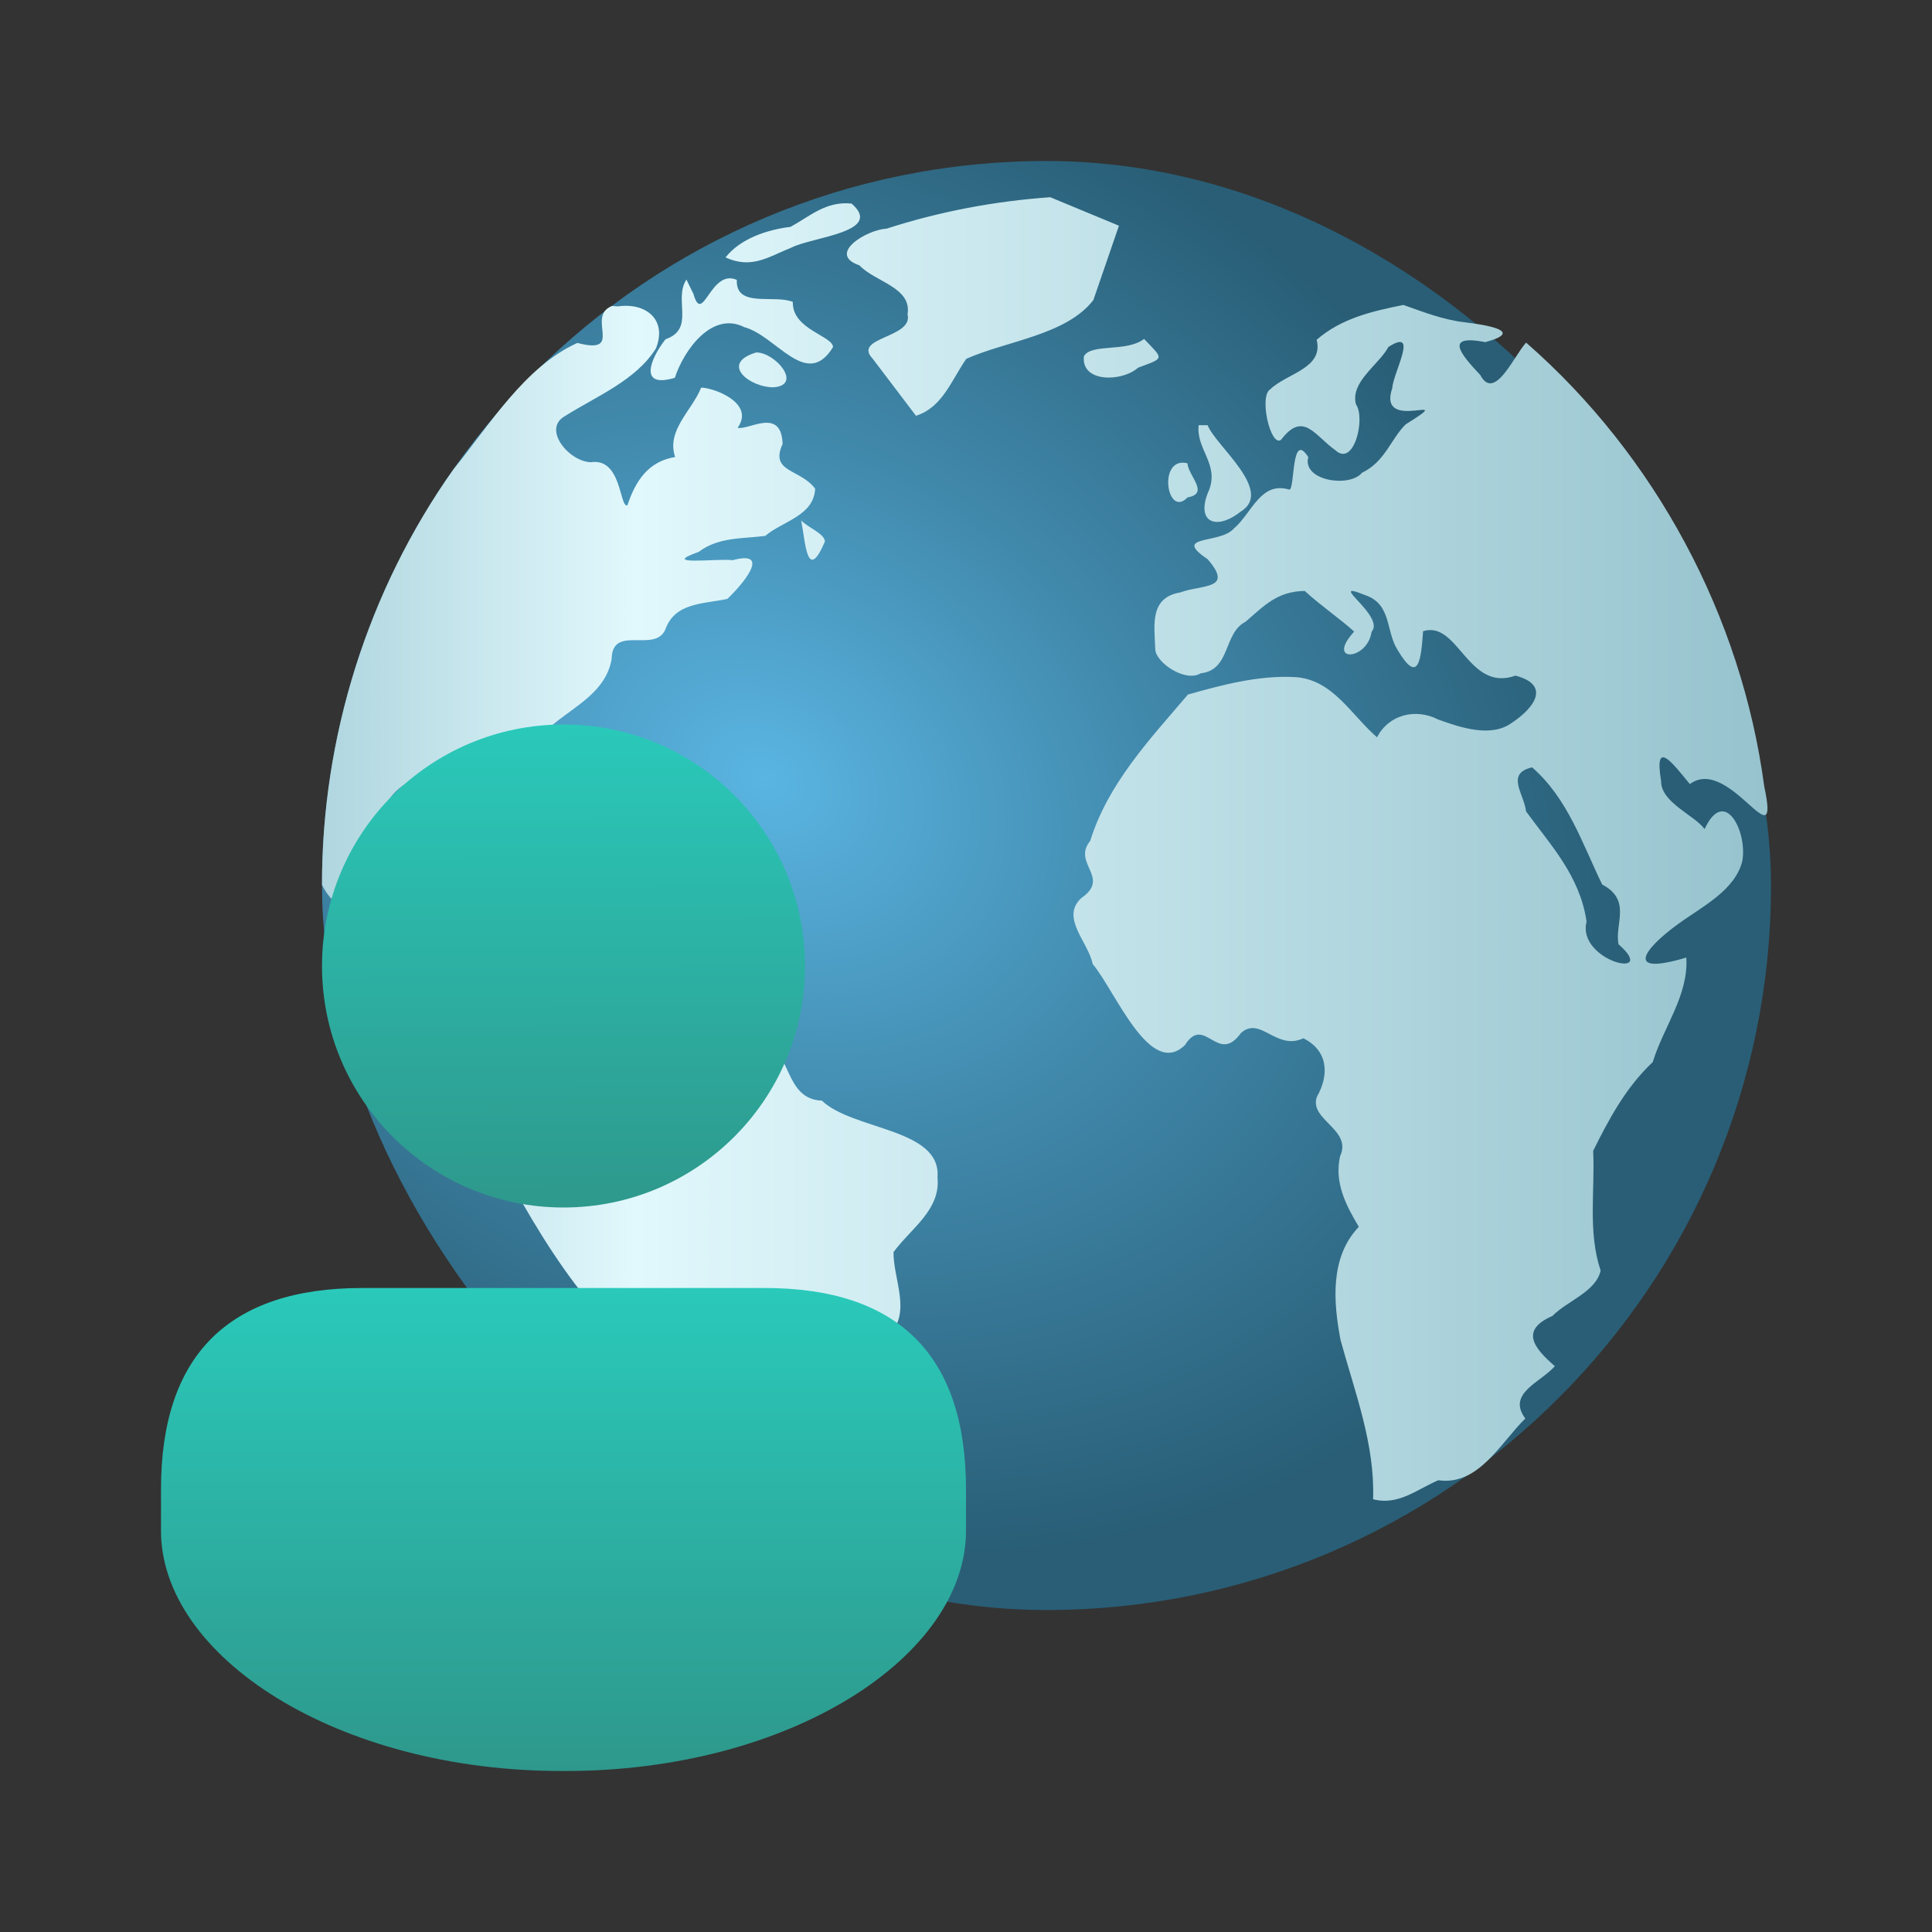 <?xml version="1.0" encoding="UTF-8" standalone="no"?>
<!-- Created with Inkscape (http://www.inkscape.org/) -->

<svg
   width="24"
   height="24"
   viewBox="0 0 24 24"
   version="1.1"
   id="svg2535"
   inkscape:version="1.3.2 (091e20ef0f, 2023-11-25, custom)"
   sodipodi:docname="preferences-online-accounts.svg"
   xmlns:inkscape="http://www.inkscape.org/namespaces/inkscape"
   xmlns:sodipodi="http://sodipodi.sourceforge.net/DTD/sodipodi-0.dtd"
   xmlns:xlink="http://www.w3.org/1999/xlink"
   xmlns="http://www.w3.org/2000/svg"
   xmlns:svg="http://www.w3.org/2000/svg">
  <rect x="0" y="0" width="24" height="24" fill="#333333" stroke="none"/>
  <sodipodi:namedview
     id="namedview2537"
     pagecolor="#ffffff"
     bordercolor="#000000"
     borderopacity="0.25"
     inkscape:showpageshadow="2"
     inkscape:pageopacity="0.0"
     inkscape:pagecheckerboard="0"
     inkscape:deskcolor="#d1d1d1"
     inkscape:document-units="px"
     showgrid="false"
     inkscape:zoom="34.166667"
     inkscape:cx="11.985366"
     inkscape:cy="12"
     inkscape:window-width="1920"
     inkscape:window-height="1017"
     inkscape:window-x="0"
     inkscape:window-y="0"
     inkscape:window-maximized="1"
     inkscape:current-layer="svg2535" />
  <defs
     id="defs2532">
    <radialGradient
       id="radialGradient875"
       cx="20.107"
       cy="28.705"
       r="28"
       gradientTransform="matrix(0.355,0.201,-0.158,0.28,6.889,-2.409)"
       gradientUnits="userSpaceOnUse">
      <stop
         stop-color="#5ab5e2"
         offset="0"
         id="stop2" />
      <stop
         stop-color="#4189ac"
         offset=".459"
         id="stop4" />
      <stop
         stop-color="#295e76"
         offset="1"
         id="stop6" />
    </radialGradient>
    <linearGradient
       id="linearGradient883"
       x1="4"
       x2="59.861"
       y1="31.36"
       y2="31.36"
       gradientTransform="matrix(0.321,0,0,0.321,2.715,0.714)"
       gradientUnits="userSpaceOnUse">
      <stop
         stop-color="#b0d6df"
         offset="0"
         id="stop9" />
      <stop
         stop-color="#e1f8fc"
         offset=".217"
         id="stop11" />
      <stop
         stop-color="#96c3ce"
         offset="1"
         id="stop13" />
    </linearGradient>
    <linearGradient
       inkscape:collect="always"
       xlink:href="#linearGradient2131"
       id="linearGradient3853"
       x1="10"
       y1="13"
       x2="10"
       y2="19"
       gradientUnits="userSpaceOnUse"
       gradientTransform="translate(-3,3)" />
    <linearGradient
       inkscape:collect="always"
       xlink:href="#linearGradient2131"
       id="linearGradient2320"
       x1="8.562"
       y1="1.3"
       x2="8.581"
       y2="8.247"
       gradientUnits="userSpaceOnUse"
       gradientTransform="matrix(0.872,0,0,0.872,-0.385,7.846)" />
    <linearGradient
       inkscape:collect="always"
       id="linearGradient2131">
      <stop
         style="stop-color:#2ac9ba;stop-opacity:1;"
         offset="0"
         id="stop2127" />
      <stop
         style="stop-color:#2e988c;stop-opacity:1"
         offset="1"
         id="stop2129" />
    </linearGradient>
  </defs>
  <rect
     x="4"
     y="2"
     width="18"
     height="18"
     rx="9"
     ry="9"
     fill="url(#radialGradient875)"
     id="rect30"
     style="fill:url(#radialGradient875);stroke-width:0.321" />
  <path
     d="m 13.047,2.45 c -0.694,0.049 -1.373,0.177 -2.035,0.391 -0.236,0.009 -0.75,0.313 -0.335,0.456 0.193,0.206 0.653,0.271 0.597,0.608 0.074,0.296 -0.688,0.282 -0.434,0.55 0.18,0.237 0.36,0.473 0.539,0.71 C 11.711,5.059 11.82,4.719 12.004,4.457 12.517,4.231 13.243,4.163 13.582,3.728 13.688,3.42 13.794,3.112 13.9,2.804 13.616,2.686 13.331,2.568 13.047,2.45 Z m -2.468,0.079 C 10.261,2.495 10.057,2.69 9.82,2.818 9.528,2.854 9.198,2.963 9.013,3.198 9.341,3.347 9.548,3.188 9.831,3.076 10.093,2.941 10.987,2.885 10.579,2.529 Z M 8.527,3.473 C 8.363,3.723 8.641,4.084 8.267,4.215 8.083,4.448 7.921,4.832 8.383,4.693 8.496,4.347 8.846,3.861 9.246,4.064 c 0.402,0.108 0.774,0.783 1.102,0.248 C 10.348,4.173 9.837,4.092 9.849,3.751 9.621,3.654 9.136,3.831 9.153,3.477 8.825,3.331 8.73,4.057 8.614,3.651 8.585,3.592 8.556,3.532 8.527,3.473 Z m 8.907,0.315 c -0.388,0.078 -0.772,0.166 -1.078,0.433 0.089,0.356 -0.37,0.416 -0.574,0.613 -0.148,0.084 0.003,0.729 0.132,0.629 0.276,-0.364 0.419,-0.05 0.675,0.13 0.231,0.214 0.377,-0.398 0.255,-0.571 -0.072,-0.278 0.278,-0.484 0.404,-0.712 0.385,-0.247 0.06,0.315 0.047,0.511 -0.194,0.58 0.862,0.017 0.166,0.451 -0.187,0.187 -0.255,0.463 -0.542,0.601 -0.155,0.189 -0.746,0.1 -0.667,-0.195 -0.216,-0.339 -0.163,0.407 -0.236,0.404 -0.358,-0.107 -0.464,0.293 -0.689,0.484 -0.172,0.197 -0.778,0.075 -0.325,0.381 0.33,0.381 -0.066,0.311 -0.339,0.412 -0.386,0.066 -0.322,0.403 -0.312,0.706 0.006,0.167 0.376,0.416 0.564,0.299 0.375,-0.04 0.28,-0.5 0.557,-0.64 0.23,-0.197 0.392,-0.379 0.737,-0.383 0.16,0.152 0.482,0.381 0.613,0.505 -0.361,0.393 0.166,0.361 0.216,0.003 0.178,-0.197 -0.586,-0.661 -0.082,-0.457 0.334,0.11 0.257,0.451 0.405,0.681 0.264,0.446 0.292,0.113 0.317,-0.232 0.438,-0.138 0.557,0.763 1.148,0.552 0.443,0.116 0.233,0.403 -0.047,0.587 -0.255,0.186 -0.636,0.059 -0.916,-0.043 -0.277,-0.142 -0.611,-0.061 -0.757,0.222 -0.324,-0.28 -0.553,-0.724 -1.024,-0.748 -0.446,-0.023 -0.895,0.095 -1.325,0.217 -0.476,0.559 -0.992,1.104 -1.214,1.818 -0.23,0.283 0.263,0.453 -0.112,0.711 -0.261,0.244 0.089,0.545 0.143,0.819 0.281,0.333 0.712,1.43 1.146,1.006 0.244,-0.386 0.406,0.253 0.694,-0.148 0.242,-0.221 0.438,0.222 0.777,0.064 0.302,0.15 0.328,0.445 0.168,0.727 -0.102,0.286 0.443,0.404 0.288,0.738 -0.073,0.327 0.07,0.604 0.233,0.877 -0.361,0.377 -0.317,0.935 -0.227,1.407 0.177,0.647 0.429,1.296 0.404,1.977 0.316,0.083 0.549,-0.126 0.811,-0.236 0.499,0.071 0.77,-0.462 1.08,-0.767 -0.233,-0.313 0.191,-0.448 0.367,-0.65 -0.262,-0.227 -0.436,-0.447 -0.03,-0.624 0.187,-0.19 0.538,-0.298 0.599,-0.563 -0.161,-0.48 -0.069,-0.991 -0.093,-1.488 0.199,-0.401 0.41,-0.793 0.74,-1.102 0.132,-0.434 0.448,-0.833 0.417,-1.299 -0.77,0.23 -0.537,-0.098 -0.111,-0.41 0.296,-0.217 0.717,-0.42 0.807,-0.79 0.065,-0.365 -0.221,-0.932 -0.469,-0.396 -0.121,-0.171 -0.546,-0.33 -0.54,-0.598 -0.091,-0.541 0.146,-0.216 0.357,0.039 0.491,-0.364 1.132,1.004 0.924,0.028 C 21.634,7.655 20.563,5.658 18.958,4.256 18.811,4.412 18.566,4.995 18.389,4.659 18.137,4.392 17.939,4.151 18.452,4.25 18.954,4.114 18.454,4.034 18.191,4.003 17.927,3.972 17.682,3.876 17.433,3.788 Z M 7.603,3.801 C 7.27,3.929 7.768,4.417 7.172,4.26 6.519,4.556 6.084,5.275 5.63,5.834 4.571,7.33 3.996,9.159 4,10.992 c 0.174,0.359 0.602,0.48 0.922,0.678 0.325,0.111 0.735,0.094 0.897,0.454 0.181,0.19 0.424,0.444 0.683,0.465 0.398,-0.127 0.454,0.233 0.253,0.5 -0.022,0.292 -0.347,0.528 -0.311,0.785 0.072,0.288 -0.362,0.605 -0.069,0.868 0.308,0.551 0.638,1.085 1.054,1.561 0.259,0.227 0.228,0.54 0.199,0.852 -0.103,0.33 0.209,0.521 0.376,0.76 -0.408,0.748 0.697,0.897 1.159,1.224 0.232,-0.213 0.251,-0.557 0.637,-0.566 0.234,-0.164 0.284,-0.534 0.444,-0.78 -0.005,-0.261 -0.172,-0.505 0.099,-0.79 0.205,-0.173 0.627,-0.058 0.703,-0.418 0.278,-0.286 0.053,-0.683 0.053,-1.03 0.216,-0.296 0.588,-0.523 0.547,-0.931 0.047,-0.609 -1.051,-0.582 -1.437,-0.952 C 9.734,13.658 9.83,13.01 9.46,12.924 9.093,12.942 8.959,12.655 8.829,12.362 8.627,12.224 8.246,12.505 8.035,12.332 7.795,12.206 7.58,11.734 7.31,12.029 6.955,12.286 6.605,12.548 6.268,12.117 6.05,11.92 6.324,11.361 6.015,11.396 5.354,11.635 6.224,10.437 5.606,10.596 5.459,10.825 5.178,11.179 4.905,10.908 4.631,10.779 4.766,10.359 4.779,10.108 4.79,9.814 5.162,9.667 5.376,9.533 5.791,9.718 5.706,9.166 6.052,9.351 6.389,9.279 6.54,9.818 6.677,9.838 6.757,9.573 6.612,9.184 6.859,9.009 7.147,8.767 7.527,8.594 7.598,8.187 7.604,7.752 8.132,8.118 8.264,7.822 8.384,7.482 8.737,7.504 9.035,7.44 9.198,7.288 9.607,6.823 9.101,6.959 8.917,6.934 8.175,7.033 8.679,6.856 8.927,6.668 9.228,6.694 9.506,6.657 9.726,6.471 10.109,6.409 10.126,6.071 9.944,5.823 9.558,5.871 9.722,5.515 9.706,5.051 9.297,5.349 9.163,5.314 9.381,5.01 8.879,4.819 8.71,4.815 8.596,5.101 8.274,5.348 8.387,5.677 8.052,5.732 7.894,5.975 7.794,6.277 7.693,6.312 7.726,5.684 7.34,5.742 7.068,5.735 6.732,5.329 7.018,5.169 7.411,4.921 7.899,4.726 8.148,4.329 8.291,3.974 8.027,3.756 7.677,3.806 l -0.049,-0.003 z m 6.609,0.409 c -0.217,0.169 -0.654,0.052 -0.747,0.215 -0.039,0.328 0.47,0.323 0.674,0.142 0.332,-0.123 0.318,-0.1 0.073,-0.357 z M 9.396,4.378 C 8.935,4.514 9.311,4.815 9.612,4.811 9.971,4.783 9.637,4.381 9.396,4.378 Z m 5.494,0.905 c -0.033,0.293 0.249,0.477 0.133,0.796 -0.183,0.403 0.076,0.524 0.39,0.276 0.418,-0.256 -0.314,-0.817 -0.411,-1.073 h -0.111 z M 14.751,5.755 c -0.376,-0.092 -0.257,0.695 0.001,0.424 0.278,-0.049 0.011,-0.263 -0.001,-0.424 z M 9.953,6.465 c 0.055,0.298 0.075,0.772 0.294,0.263 -2.99e-4,-0.099 -0.216,-0.176 -0.294,-0.263 z m 9.08,3.068 c 0.442,0.385 0.621,0.943 0.87,1.455 0.371,0.195 0.151,0.492 0.203,0.742 0.516,0.452 -0.523,0.211 -0.397,-0.282 -0.084,-0.573 -0.452,-0.955 -0.752,-1.369 -0.024,-0.219 -0.259,-0.469 0.076,-0.547 z"
     fill="url(#linearGradient883)"
     id="path32"
     style="fill:url(#linearGradient883);stroke-width:0.321" />
  <circle
     style="fill:url(#linearGradient2320);stroke-width:1.011;stroke-linecap:round;stroke-linejoin:round"
     id="path846"
     cx="7"
     cy="12"
     r="3" />
  <path
     id="rect1284"
     style="fill:url(#linearGradient3853);stroke-width:0.559;stroke-linejoin:round"
     d="m 4.5,16 c -1.662,0 -2.5,0.838 -2.5,2.5 V 19 c -0.014,1.571 2.184,3.008 5,3 2.816,0.008 5.014,-1.429 5,-3 v -0.5 c 0,-1.662 -0.838,-2.5 -2.5,-2.5 z"
     sodipodi:nodetypes="cscccscc" />
</svg>

